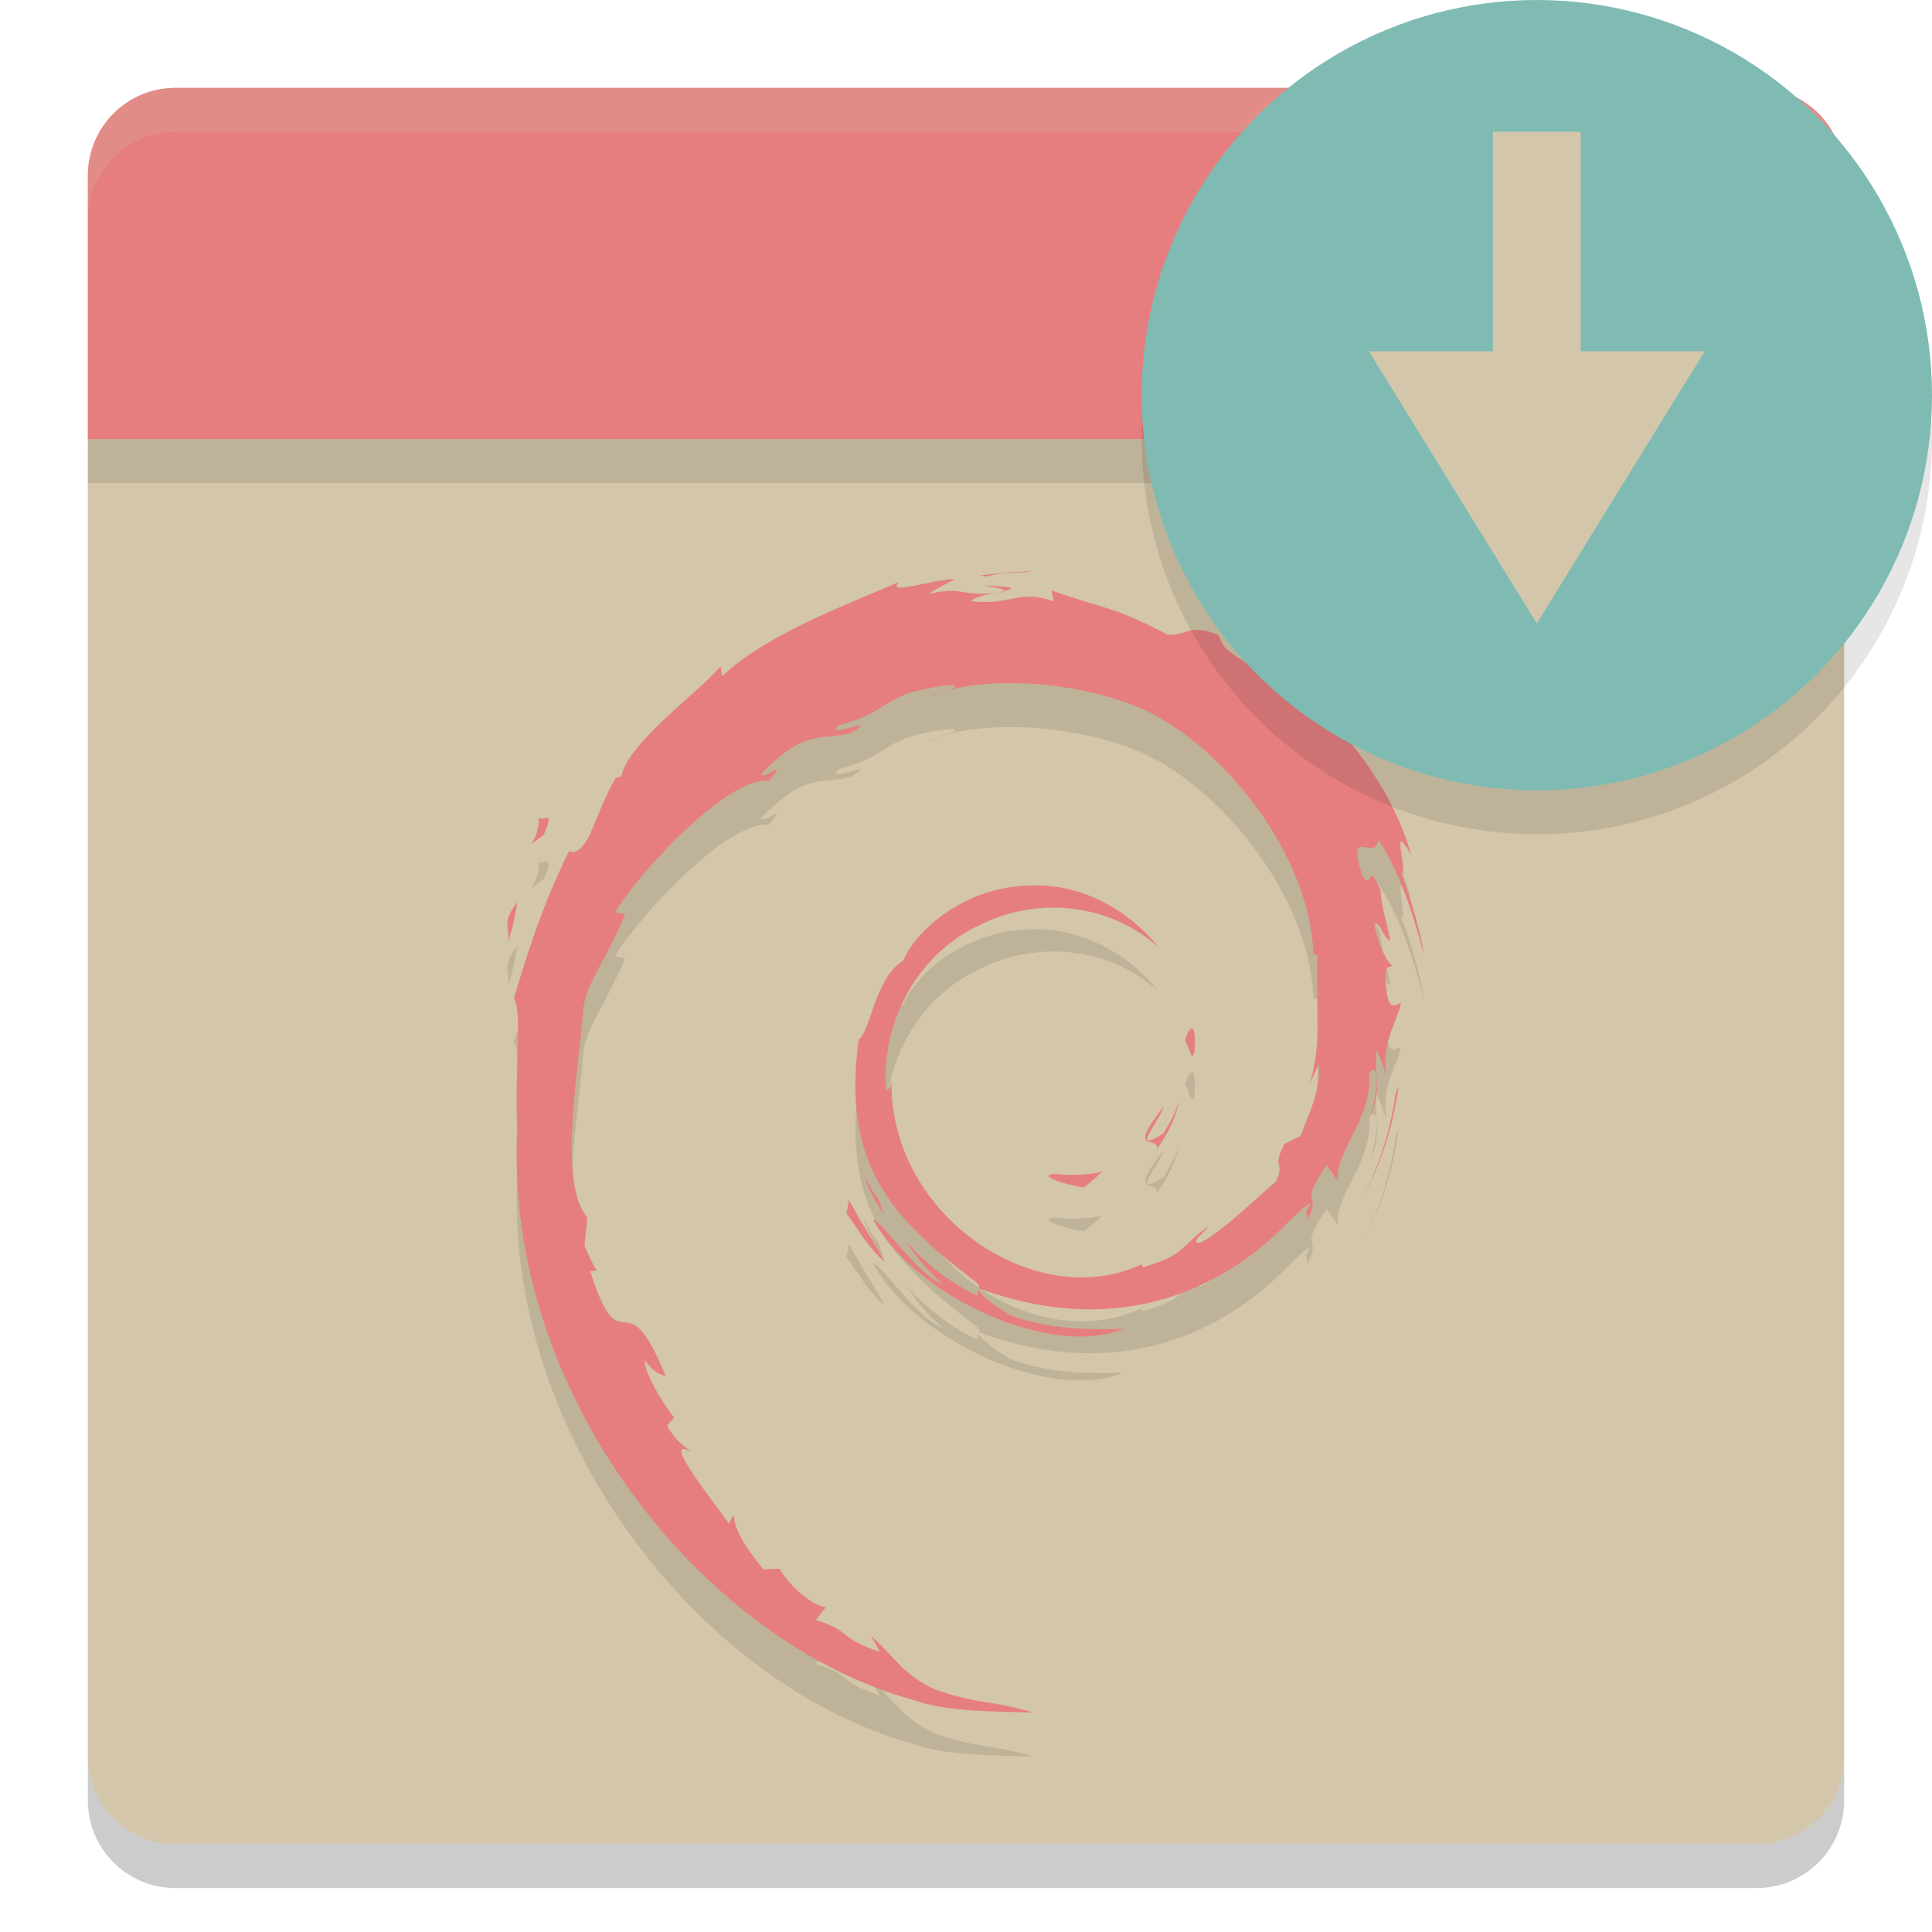 <svg xmlns="http://www.w3.org/2000/svg" width="22" height="22" version="1">
 <path style="fill:#d3c6aa" d="M 1,4.95 V 20 c 0,0.554 0.446,1 1,1 h 18 c 0.554,0 1,-0.446 1,-1 V 4.95 Z"/>
 <rect style="opacity:0.1" width="20" height=".5" x="1" y="5"/>
 <path style="opacity:0.1" d="m 11.758,7 c -0.202,0.017 -0.402,0.027 -0.6,0.052 l 0.087,0.013 C 11.391,7.011 11.603,7.035 11.758,7 Z M 10.879,7.092 C 10.552,7.112 10.096,7.282 10.236,7.127 9.702,7.365 8.754,7.701 8.222,8.2 l -0.017,-0.112 C 7.961,8.381 7.141,8.962 7.076,9.342 l -0.065,0.016 c -0.127,0.215 -0.209,0.458 -0.31,0.679 -0.166,0.283 -0.243,0.109 -0.22,0.153 -0.327,0.662 -0.489,1.218 -0.629,1.675 0.1,0.149 0.002,0.898 0.04,1.498 -0.164,2.962 2.078,5.837 4.529,6.501 0.359,0.129 0.893,0.124 1.348,0.137 -0.536,-0.153 -0.605,-0.082 -1.128,-0.264 C 10.265,19.559 10.183,19.357 9.916,19.125 l 0.105,0.187 C 9.498,19.126 9.717,19.082 9.291,18.947 l 0.113,-0.146 c -0.17,-0.013 -0.45,-0.286 -0.526,-0.438 l -0.186,0.007 C 8.47,18.095 8.351,17.897 8.359,17.743 l -0.06,0.107 C 8.232,17.734 7.48,16.818 7.87,17.031 7.798,16.965 7.7,16.924 7.596,16.733 l 0.08,-0.091 C 7.488,16.401 7.33,16.092 7.342,15.988 7.442,16.124 7.512,16.149 7.581,16.172 7.107,14.995 7.08,16.107 6.721,14.974 l 0.075,-0.006 C 6.738,14.88 6.703,14.785 6.656,14.691 L 6.688,14.362 C 6.347,13.968 6.593,12.683 6.643,11.979 6.676,11.692 6.928,11.387 7.119,10.909 L 7.003,10.89 C 7.225,10.502 8.272,9.333 8.757,9.393 8.992,9.098 8.71,9.391 8.664,9.317 9.18,8.784 9.342,8.941 9.69,8.845 10.066,8.622 9.368,8.932 9.546,8.76 10.195,8.594 10.006,8.383 10.853,8.299 c 0.089,0.051 -0.208,0.078 -0.282,0.144 0.541,-0.265 1.711,-0.204 2.472,0.147 0.882,0.412 1.874,1.631 1.913,2.777 l 0.044,0.012 c -0.022,0.456 0.07,0.984 -0.09,1.468 l 0.108,-0.229 c 0.013,0.348 -0.102,0.517 -0.206,0.816 l -0.186,0.093 c -0.152,0.296 0.014,0.188 -0.095,0.424 -0.238,0.211 -0.721,0.661 -0.876,0.702 -0.113,-0.003 0.077,-0.133 0.102,-0.185 -0.318,0.219 -0.256,0.328 -0.743,0.461 L 13,14.897 c -1.201,0.565 -2.87,-0.554 -2.848,-2.082 -0.013,0.097 -0.037,0.072 -0.063,0.111 -0.062,-0.786 0.363,-1.576 1.08,-1.898 0.701,-0.347 1.524,-0.205 2.025,0.264 -0.276,-0.361 -0.825,-0.743 -1.476,-0.708 -0.637,0.01 -1.234,0.415 -1.433,0.854 -0.326,0.205 -0.365,0.793 -0.507,0.9 -0.192,1.407 0.36,2.014 1.293,2.729 0.146,0.099 0.042,0.114 0.062,0.189 -0.31,-0.145 -0.594,-0.365 -0.827,-0.633 0.124,0.181 0.257,0.358 0.43,0.496 -0.293,-0.099 -0.682,-0.709 -0.796,-0.733 0.504,0.902 2.044,1.583 2.851,1.245 -0.373,0.014 -0.847,0.007 -1.267,-0.147 -0.177,-0.091 -0.416,-0.278 -0.373,-0.313 1.101,0.411 2.237,0.311 3.189,-0.452 0.242,-0.189 0.507,-0.509 0.584,-0.514 -0.115,0.173 0.02,0.083 -0.068,0.236 0.241,-0.389 -0.105,-0.159 0.249,-0.673 l 0.131,0.181 c -0.049,-0.324 0.401,-0.716 0.355,-1.228 0.103,-0.156 0.115,0.169 0.006,0.528 0.152,-0.399 0.04,-0.464 0.079,-0.793 0.042,0.111 0.098,0.229 0.126,0.346 -0.099,-0.386 0.101,-0.65 0.151,-0.874 -0.049,-0.022 -0.153,0.171 -0.177,-0.284 0.004,-0.198 0.055,-0.104 0.075,-0.152 -0.039,-0.022 -0.141,-0.174 -0.203,-0.465 0.045,-0.068 0.121,0.177 0.182,0.187 -0.039,-0.231 -0.107,-0.407 -0.11,-0.585 -0.179,-0.373 -0.063,0.05 -0.208,-0.16 -0.19,-0.593 0.158,-0.137 0.182,-0.406 0.288,0.417 0.453,1.064 0.528,1.332 -0.058,-0.327 -0.151,-0.644 -0.265,-0.95 0.088,0.037 -0.141,-0.672 0.114,-0.202 -0.272,-1.001 -1.165,-1.937 -1.986,-2.376 0.1,0.092 0.227,0.207 0.182,0.226 -0.409,-0.243 -0.336,-0.262 -0.395,-0.364 -0.332,-0.135 -0.354,0.011 -0.574,0 -0.627,-0.333 -0.748,-0.298 -1.325,-0.506 L 12,7.346 c -0.415,-0.138 -0.485,0.052 -0.934,0 -0.027,-0.021 0.144,-0.077 0.285,-0.098 -0.402,0.053 -0.382,-0.079 -0.775,0.015 0.097,-0.068 0.2,-0.113 0.303,-0.171 z m 0.473,0.156 0.075,-0.007 0.005,-0.01 z m 0.08,-0.017 C 11.558,7.204 11.586,7.179 11.202,7.168 c 0.115,0.02 0.249,0.036 0.229,0.063 z M 6.132,9.783 c 0.034,0.311 -0.234,0.432 0.059,0.227 C 6.348,9.656 6.13,9.912 6.132,9.783 Z M 5.893,10.77 C 5.706,11.008 5.807,11.059 5.787,11.222 5.855,11.015 5.867,10.89 5.893,10.77 Z m 7.678,1.44 c -0.027,7e-4 -0.061,0.069 -0.078,0.143 0.04,0.021 0.072,0.273 0.11,0.117 0.013,-0.194 -0.006,-0.26 -0.032,-0.26 z m 2.355,0.654 -0.032,0.079 c -0.058,0.412 -0.183,0.82 -0.375,1.198 0.212,-0.399 0.349,-0.835 0.407,-1.277 z m -2.495,0.145 c -0.029,0.143 -0.106,0.266 -0.18,0.396 -0.403,0.254 -0.038,-0.15 0,-0.304 -0.433,0.545 -0.059,0.326 -0.075,0.479 0.129,-0.177 0.222,-0.371 0.255,-0.571 z m -0.878,0.832 c -0.175,0.043 -0.354,0.044 -0.533,0.027 -0.215,0.003 0.041,0.111 0.322,0.154 0.078,-0.061 0.148,-0.122 0.211,-0.182 z m -2.719,0.028 c 0.048,0.175 0.145,0.325 0.235,0.478 l -0.066,-0.195 C 9.928,14.068 9.884,13.968 9.834,13.869 Z m -0.166,0.295 -0.03,0.151 c 0.142,0.192 0.254,0.401 0.435,0.551 -0.13,-0.254 -0.226,-0.359 -0.404,-0.702 z"/>
 <path style="opacity:0.2" d="m 1,20 v 0.5 c 0,0.554 0.446,1 1,1 h 18 c 0.554,0 1,-0.446 1,-1 V 20 c 0,0.554 -0.446,1 -1,1 H 2 C 1.446,21 1,20.554 1,20 Z"/>
 <path style="fill:#e67e80" d="m 11.758,6.5 c -0.202,0.017 -0.402,0.027 -0.6,0.052 l 0.087,0.013 C 11.391,6.511 11.603,6.535 11.758,6.5 Z M 10.879,6.592 C 10.552,6.612 10.096,6.782 10.236,6.627 9.702,6.865 8.754,7.201 8.222,7.7 l -0.017,-0.112 C 7.961,7.881 7.141,8.462 7.076,8.842 l -0.065,0.016 c -0.127,0.215 -0.209,0.458 -0.31,0.679 -0.166,0.283 -0.243,0.109 -0.22,0.153 -0.327,0.662 -0.489,1.218 -0.629,1.675 0.1,0.149 0.002,0.898 0.04,1.498 -0.164,2.962 2.078,5.837 4.529,6.501 0.359,0.129 0.893,0.124 1.348,0.137 C 11.234,19.347 11.164,19.418 10.642,19.236 10.265,19.059 10.183,18.857 9.916,18.625 l 0.105,0.187 C 9.498,18.626 9.717,18.582 9.291,18.447 l 0.113,-0.146 c -0.17,-0.013 -0.45,-0.286 -0.526,-0.438 l -0.186,0.007 C 8.47,17.595 8.351,17.397 8.359,17.243 l -0.06,0.107 C 8.232,17.234 7.48,16.318 7.87,16.531 7.798,16.465 7.7,16.424 7.596,16.233 l 0.08,-0.091 C 7.488,15.901 7.33,15.592 7.342,15.488 7.442,15.624 7.512,15.649 7.581,15.672 7.107,14.495 7.08,15.607 6.721,14.474 l 0.075,-0.006 C 6.738,14.38 6.703,14.285 6.656,14.191 L 6.688,13.862 C 6.347,13.468 6.593,12.183 6.643,11.479 6.676,11.192 6.928,10.887 7.119,10.409 L 7.003,10.39 C 7.225,10.002 8.272,8.833 8.757,8.893 8.992,8.598 8.71,8.891 8.664,8.817 9.18,8.284 9.342,8.441 9.69,8.345 10.066,8.122 9.368,8.432 9.546,8.26 10.195,8.094 10.006,7.883 10.853,7.799 c 0.089,0.051 -0.208,0.078 -0.282,0.144 0.541,-0.265 1.711,-0.204 2.472,0.147 0.882,0.412 1.874,1.631 1.913,2.777 l 0.044,0.012 c -0.022,0.456 0.07,0.984 -0.09,1.468 l 0.108,-0.229 c 0.013,0.348 -0.102,0.517 -0.206,0.816 l -0.186,0.093 c -0.152,0.296 0.014,0.188 -0.095,0.424 -0.238,0.211 -0.721,0.661 -0.876,0.702 -0.113,-0.003 0.077,-0.133 0.102,-0.185 -0.318,0.219 -0.256,0.328 -0.743,0.461 L 13,14.397 c -1.201,0.565 -2.87,-0.554 -2.848,-2.082 -0.013,0.097 -0.037,0.072 -0.063,0.111 -0.062,-0.786 0.363,-1.576 1.08,-1.898 0.701,-0.347 1.524,-0.205 2.025,0.264 -0.276,-0.361 -0.825,-0.743 -1.476,-0.708 -0.637,0.01 -1.234,0.415 -1.433,0.854 -0.326,0.205 -0.365,0.793 -0.507,0.9 -0.192,1.407 0.36,2.014 1.293,2.729 0.146,0.099 0.042,0.114 0.062,0.189 -0.31,-0.145 -0.594,-0.365 -0.827,-0.633 0.124,0.181 0.257,0.358 0.43,0.496 -0.293,-0.099 -0.682,-0.709 -0.796,-0.733 0.504,0.902 2.044,1.583 2.851,1.245 -0.373,0.014 -0.847,0.007 -1.267,-0.147 -0.177,-0.091 -0.416,-0.278 -0.373,-0.313 1.101,0.411 2.237,0.311 3.189,-0.452 0.242,-0.189 0.507,-0.509 0.584,-0.514 -0.115,0.173 0.02,0.083 -0.068,0.236 0.241,-0.389 -0.105,-0.159 0.249,-0.673 l 0.131,0.181 c -0.049,-0.324 0.401,-0.716 0.355,-1.228 0.103,-0.156 0.115,0.169 0.006,0.528 0.152,-0.399 0.04,-0.464 0.079,-0.793 0.042,0.111 0.098,0.229 0.126,0.346 -0.099,-0.386 0.101,-0.65 0.151,-0.874 -0.049,-0.022 -0.153,0.171 -0.177,-0.284 0.004,-0.198 0.055,-0.104 0.075,-0.152 -0.039,-0.022 -0.141,-0.174 -0.203,-0.465 0.045,-0.068 0.121,0.177 0.182,0.187 -0.039,-0.231 -0.107,-0.407 -0.11,-0.585 -0.179,-0.373 -0.063,0.05 -0.208,-0.16 -0.19,-0.593 0.158,-0.137 0.182,-0.406 0.288,0.417 0.453,1.064 0.528,1.332 -0.058,-0.327 -0.151,-0.644 -0.265,-0.95 0.088,0.037 -0.141,-0.672 0.114,-0.202 -0.272,-1.001 -1.165,-1.937 -1.986,-2.376 0.1,0.092 0.227,0.207 0.182,0.226 -0.409,-0.243 -0.336,-0.262 -0.395,-0.364 -0.332,-0.135 -0.354,0.011 -0.574,0 -0.627,-0.333 -0.748,-0.298 -1.325,-0.506 L 12,6.846 c -0.415,-0.138 -0.485,0.052 -0.934,0 -0.027,-0.021 0.144,-0.077 0.285,-0.098 -0.402,0.053 -0.382,-0.079 -0.775,0.015 0.097,-0.068 0.2,-0.113 0.303,-0.171 z m 0.473,0.156 0.075,-0.007 0.005,-0.01 z m 0.08,-0.017 C 11.558,6.704 11.586,6.679 11.202,6.668 c 0.115,0.02 0.249,0.036 0.229,0.063 z M 6.132,9.283 C 6.165,9.594 5.898,9.715 6.19,9.51 6.348,9.156 6.13,9.412 6.132,9.283 Z M 5.893,10.27 C 5.706,10.508 5.807,10.559 5.787,10.722 5.855,10.515 5.867,10.39 5.893,10.27 Z m 7.678,1.44 c -0.027,7e-4 -0.061,0.069 -0.078,0.143 0.04,0.021 0.072,0.273 0.11,0.117 0.013,-0.194 -0.006,-0.26 -0.032,-0.26 z m 2.355,0.654 -0.032,0.079 c -0.058,0.412 -0.183,0.82 -0.375,1.198 0.212,-0.399 0.349,-0.835 0.407,-1.277 z m -2.495,0.145 c -0.029,0.143 -0.106,0.266 -0.18,0.396 -0.403,0.254 -0.038,-0.15 0,-0.304 -0.433,0.545 -0.059,0.326 -0.075,0.479 0.129,-0.177 0.222,-0.371 0.255,-0.571 z m -0.878,0.832 c -0.175,0.043 -0.354,0.044 -0.533,0.027 -0.215,0.003 0.041,0.111 0.322,0.154 0.078,-0.061 0.148,-0.122 0.211,-0.182 z m -2.719,0.028 c 0.048,0.175 0.145,0.325 0.235,0.478 l -0.066,-0.195 C 9.928,13.568 9.884,13.468 9.834,13.369 Z m -0.166,0.295 -0.03,0.151 c 0.142,0.192 0.254,0.401 0.435,0.551 -0.13,-0.254 -0.226,-0.359 -0.404,-0.702 z"/>
 <path style="fill:#e67e80" d="M 2,1 C 1.446,1 1,1.446 1,2 V 5 H 21 V 2 C 21,1.446 20.554,1 20,1 Z"/>
 <path style="opacity:0.2;fill:#d3c6aa" d="M 2,1 C 1.446,1 1,1.446 1,2 v 0.5 c 0,-0.554 0.446,-1 1,-1 h 18 c 0.554,0 1,0.446 1,1 V 2 C 21,1.446 20.554,1 20,1 Z"/>
 <circle style="opacity:0.1" cx="17.5" cy="5" r="4.5"/>
 <circle style="fill:#7fbbb3" cx="17.5" cy="4.5" r="4.5"/>
 <path style="fill:#d3c6aa" d="M 18,1.5 V 4 h 1.412 L 17.5,7.1 15.588,4 H 17 V 1.5 h 1 z"/>
</svg>
